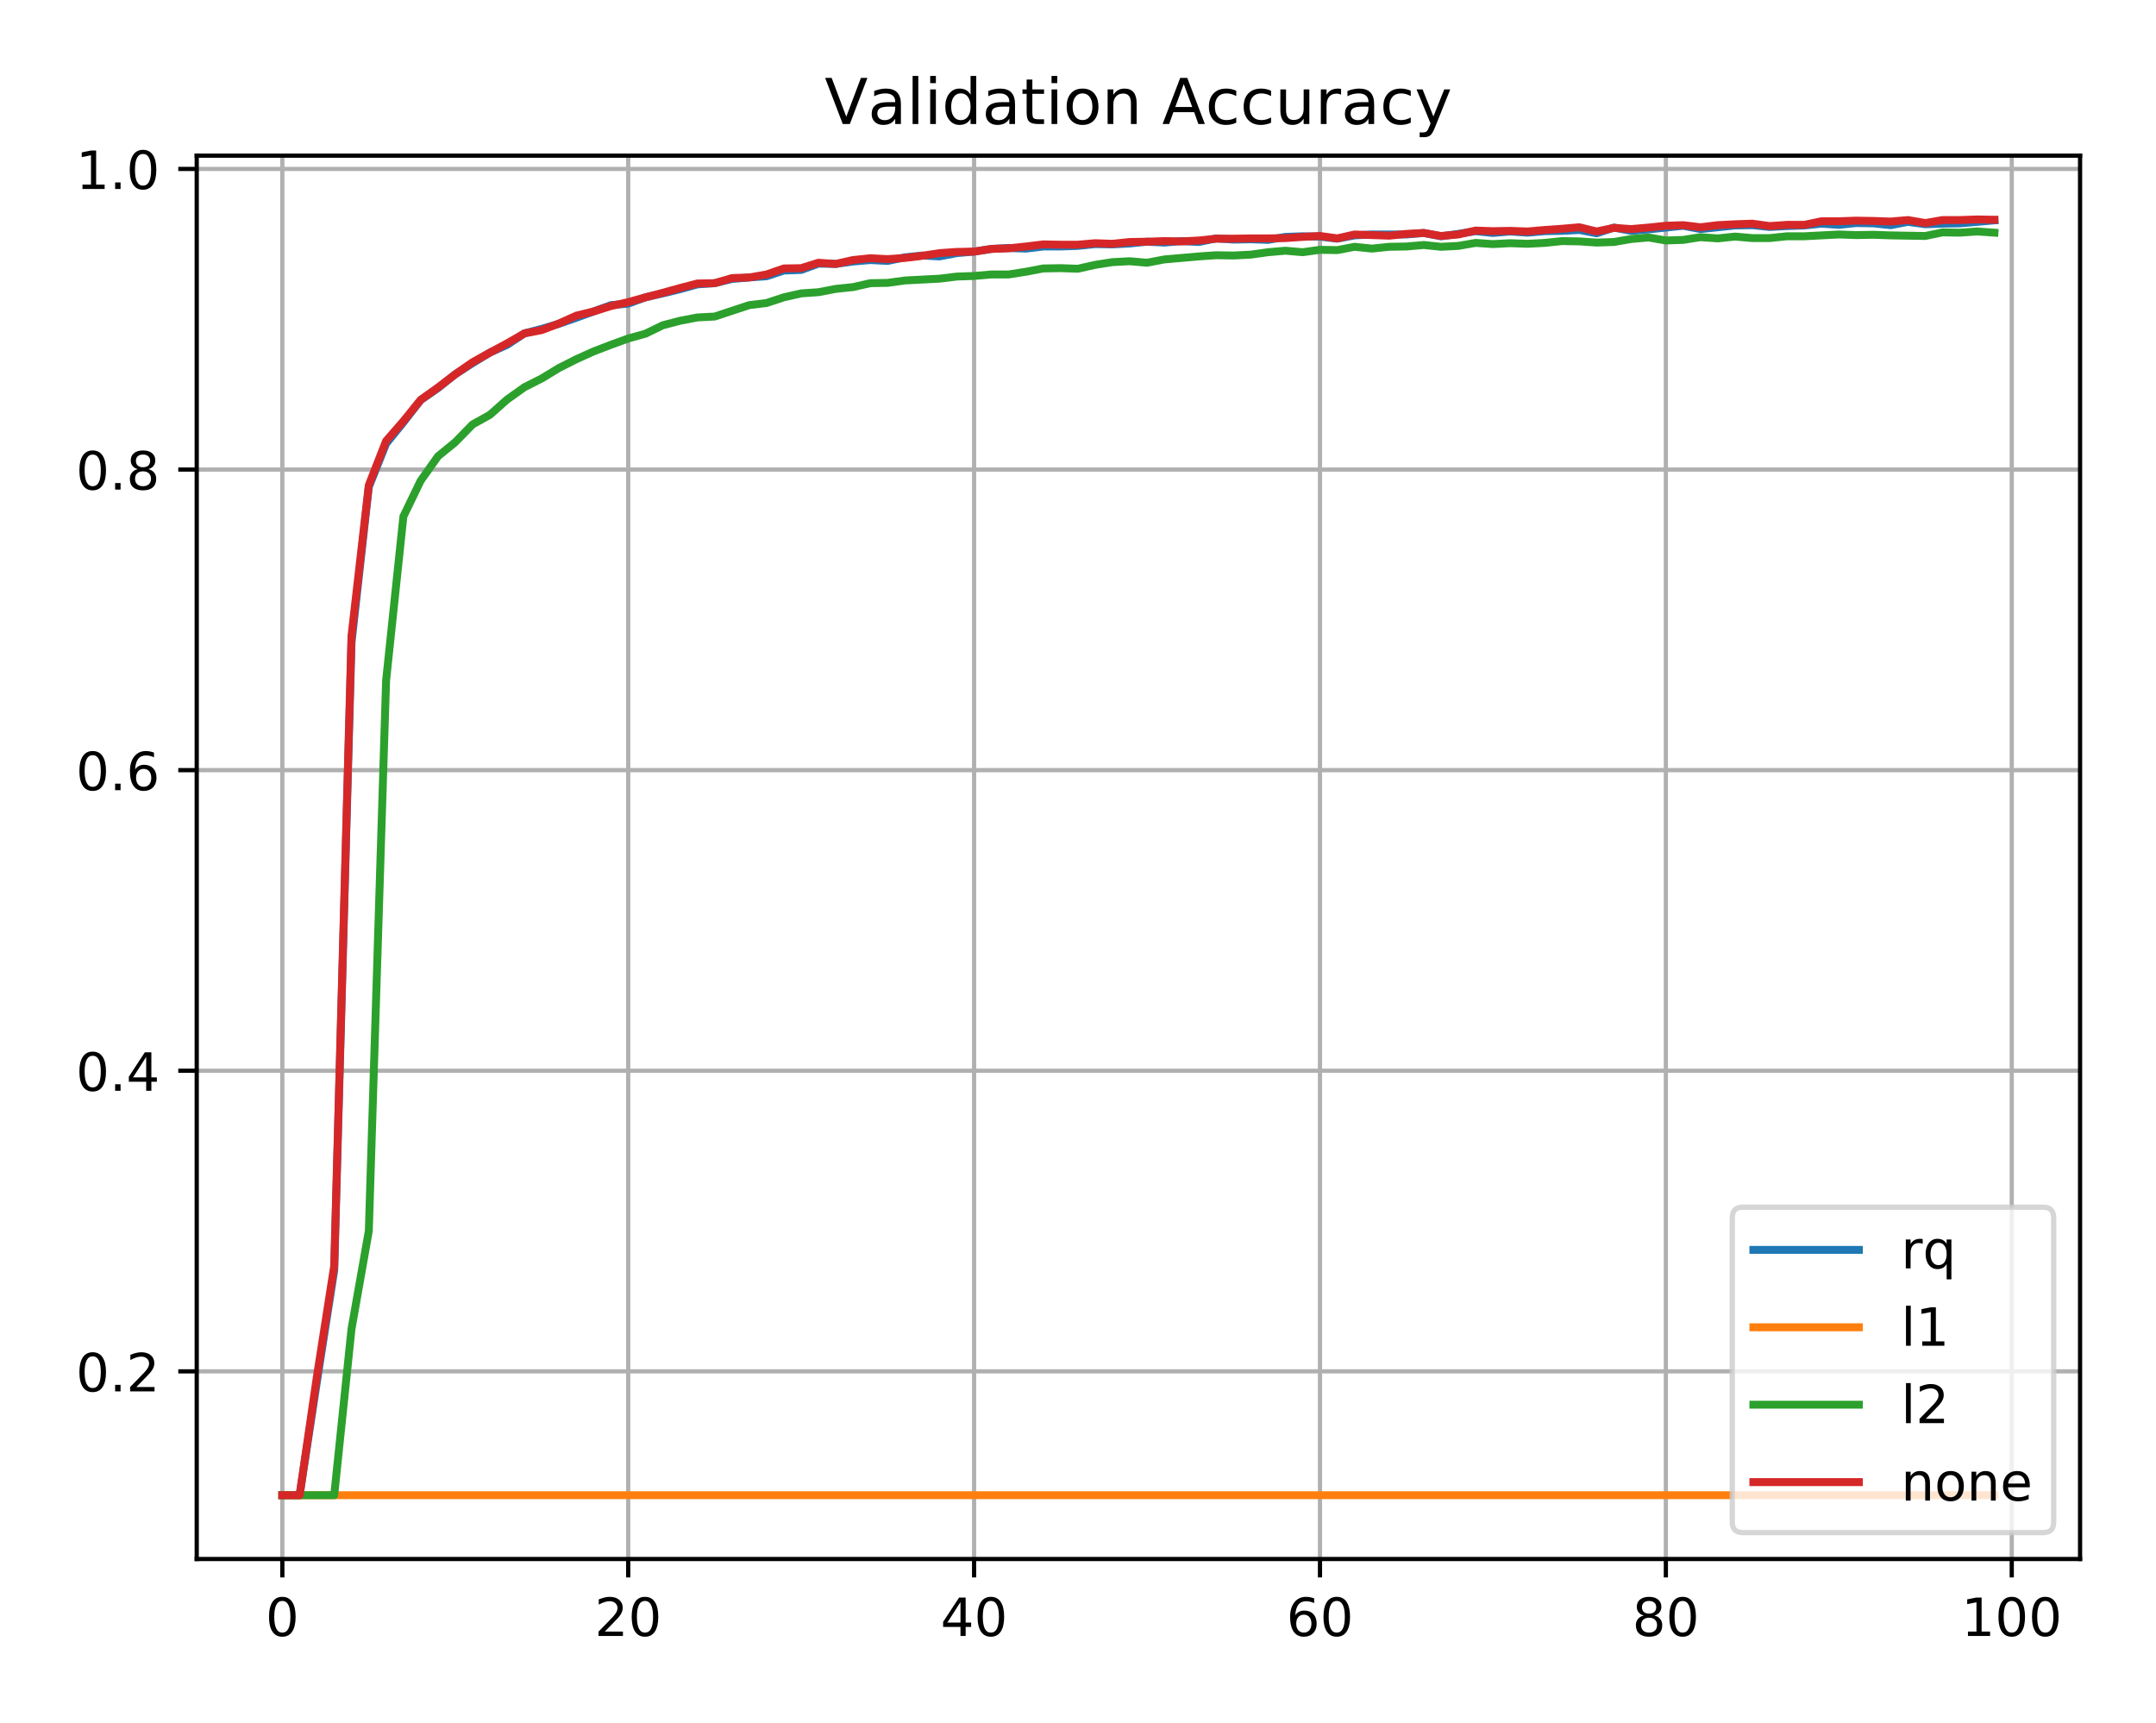 <?xml version="1.0" encoding="utf-8" standalone="no"?>
<!DOCTYPE svg PUBLIC "-//W3C//DTD SVG 1.1//EN"
  "http://www.w3.org/Graphics/SVG/1.1/DTD/svg11.dtd">
<!-- Created with matplotlib (https://matplotlib.org/) -->
<svg height="326.708pt" version="1.1" viewBox="0 0 408.823 326.708" width="408.823pt" xmlns="http://www.w3.org/2000/svg" xmlns:xlink="http://www.w3.org/1999/xlink">
 <defs>
  <style type="text/css">
*{stroke-linecap:butt;stroke-linejoin:round;}
  </style>
 </defs>
 <g id="figure_1">
  <g id="patch_1">
   <path d="M 0 326.708 
L 408.823 326.708 
L 408.823 0 
L 0 0 
z
" style="fill:#ffffff;"/>
  </g>
  <g id="axes_1">
   <g id="patch_2">
    <path d="M 37.303 295.63 
L 394.423 295.63 
L 394.423 29.518 
L 37.303 29.518 
z
" style="fill:#ffffff;"/>
   </g>
   <g id="matplotlib.axis_1">
    <g id="xtick_1">
     <g id="line2d_1">
      <path clip-path="url(#p93b2a0adc6)" d="M 53.536 295.63 
L 53.536 29.518 
" style="fill:none;stroke:#b0b0b0;stroke-linecap:square;stroke-width:0.8;"/>
     </g>
     <g id="line2d_2">
      <defs>
       <path d="M 0 0 
L 0 3.5 
" id="m58d1efe6d1" style="stroke:#000000;stroke-width:0.8;"/>
      </defs>
      <g>
       <use style="stroke:#000000;stroke-width:0.8;" x="53.536" xlink:href="#m58d1efe6d1" y="295.63"/>
      </g>
     </g>
     <g id="text_1">
      <!-- 0 -->
      <defs>
       <path d="M 31.781 66.406 
Q 24.172 66.406 20.328 58.906 
Q 16.5 51.422 16.5 36.375 
Q 16.5 21.391 20.328 13.891 
Q 24.172 6.391 31.781 6.391 
Q 39.453 6.391 43.281 13.891 
Q 47.125 21.391 47.125 36.375 
Q 47.125 51.422 43.281 58.906 
Q 39.453 66.406 31.781 66.406 
z
M 31.781 74.219 
Q 44.047 74.219 50.516 64.516 
Q 56.984 54.828 56.984 36.375 
Q 56.984 17.969 50.516 8.266 
Q 44.047 -1.422 31.781 -1.422 
Q 19.531 -1.422 13.062 8.266 
Q 6.594 17.969 6.594 36.375 
Q 6.594 54.828 13.062 64.516 
Q 19.531 74.219 31.781 74.219 
z
" id="DejaVuSans-48"/>
      </defs>
      <g transform="translate(50.355 310.229)scale(0.1 -0.1)">
       <use xlink:href="#DejaVuSans-48"/>
      </g>
     </g>
    </g>
    <g id="xtick_2">
     <g id="line2d_3">
      <path clip-path="url(#p93b2a0adc6)" d="M 119.123 295.63 
L 119.123 29.518 
" style="fill:none;stroke:#b0b0b0;stroke-linecap:square;stroke-width:0.8;"/>
     </g>
     <g id="line2d_4">
      <g>
       <use style="stroke:#000000;stroke-width:0.8;" x="119.123" xlink:href="#m58d1efe6d1" y="295.63"/>
      </g>
     </g>
     <g id="text_2">
      <!-- 20 -->
      <defs>
       <path d="M 19.188 8.297 
L 53.609 8.297 
L 53.609 0 
L 7.328 0 
L 7.328 8.297 
Q 12.938 14.109 22.625 23.891 
Q 32.328 33.688 34.812 36.531 
Q 39.547 41.844 41.422 45.531 
Q 43.312 49.219 43.312 52.781 
Q 43.312 58.594 39.234 62.25 
Q 35.156 65.922 28.609 65.922 
Q 23.969 65.922 18.812 64.312 
Q 13.672 62.703 7.812 59.422 
L 7.812 69.391 
Q 13.766 71.781 18.938 73 
Q 24.125 74.219 28.422 74.219 
Q 39.75 74.219 46.484 68.547 
Q 53.219 62.891 53.219 53.422 
Q 53.219 48.922 51.531 44.891 
Q 49.859 40.875 45.406 35.406 
Q 44.188 33.984 37.641 27.219 
Q 31.109 20.453 19.188 8.297 
z
" id="DejaVuSans-50"/>
      </defs>
      <g transform="translate(112.76 310.229)scale(0.1 -0.1)">
       <use xlink:href="#DejaVuSans-50"/>
       <use x="63.623" xlink:href="#DejaVuSans-48"/>
      </g>
     </g>
    </g>
    <g id="xtick_3">
     <g id="line2d_5">
      <path clip-path="url(#p93b2a0adc6)" d="M 184.709 295.63 
L 184.709 29.518 
" style="fill:none;stroke:#b0b0b0;stroke-linecap:square;stroke-width:0.8;"/>
     </g>
     <g id="line2d_6">
      <g>
       <use style="stroke:#000000;stroke-width:0.8;" x="184.709" xlink:href="#m58d1efe6d1" y="295.63"/>
      </g>
     </g>
     <g id="text_3">
      <!-- 40 -->
      <defs>
       <path d="M 37.797 64.312 
L 12.891 25.391 
L 37.797 25.391 
z
M 35.203 72.906 
L 47.609 72.906 
L 47.609 25.391 
L 58.016 25.391 
L 58.016 17.188 
L 47.609 17.188 
L 47.609 0 
L 37.797 0 
L 37.797 17.188 
L 4.891 17.188 
L 4.891 26.703 
z
" id="DejaVuSans-52"/>
      </defs>
      <g transform="translate(178.347 310.229)scale(0.1 -0.1)">
       <use xlink:href="#DejaVuSans-52"/>
       <use x="63.623" xlink:href="#DejaVuSans-48"/>
      </g>
     </g>
    </g>
    <g id="xtick_4">
     <g id="line2d_7">
      <path clip-path="url(#p93b2a0adc6)" d="M 250.296 295.63 
L 250.296 29.518 
" style="fill:none;stroke:#b0b0b0;stroke-linecap:square;stroke-width:0.8;"/>
     </g>
     <g id="line2d_8">
      <g>
       <use style="stroke:#000000;stroke-width:0.8;" x="250.296" xlink:href="#m58d1efe6d1" y="295.63"/>
      </g>
     </g>
     <g id="text_4">
      <!-- 60 -->
      <defs>
       <path d="M 33.016 40.375 
Q 26.375 40.375 22.484 35.828 
Q 18.609 31.297 18.609 23.391 
Q 18.609 15.531 22.484 10.953 
Q 26.375 6.391 33.016 6.391 
Q 39.656 6.391 43.531 10.953 
Q 47.406 15.531 47.406 23.391 
Q 47.406 31.297 43.531 35.828 
Q 39.656 40.375 33.016 40.375 
z
M 52.594 71.297 
L 52.594 62.312 
Q 48.875 64.062 45.094 64.984 
Q 41.312 65.922 37.594 65.922 
Q 27.828 65.922 22.672 59.328 
Q 17.531 52.734 16.797 39.406 
Q 19.672 43.656 24.016 45.922 
Q 28.375 48.188 33.594 48.188 
Q 44.578 48.188 50.953 41.516 
Q 57.328 34.859 57.328 23.391 
Q 57.328 12.156 50.688 5.359 
Q 44.047 -1.422 33.016 -1.422 
Q 20.359 -1.422 13.672 8.266 
Q 6.984 17.969 6.984 36.375 
Q 6.984 53.656 15.188 63.938 
Q 23.391 74.219 37.203 74.219 
Q 40.922 74.219 44.703 73.484 
Q 48.484 72.75 52.594 71.297 
z
" id="DejaVuSans-54"/>
      </defs>
      <g transform="translate(243.934 310.229)scale(0.1 -0.1)">
       <use xlink:href="#DejaVuSans-54"/>
       <use x="63.623" xlink:href="#DejaVuSans-48"/>
      </g>
     </g>
    </g>
    <g id="xtick_5">
     <g id="line2d_9">
      <path clip-path="url(#p93b2a0adc6)" d="M 315.883 295.63 
L 315.883 29.518 
" style="fill:none;stroke:#b0b0b0;stroke-linecap:square;stroke-width:0.8;"/>
     </g>
     <g id="line2d_10">
      <g>
       <use style="stroke:#000000;stroke-width:0.8;" x="315.883" xlink:href="#m58d1efe6d1" y="295.63"/>
      </g>
     </g>
     <g id="text_5">
      <!-- 80 -->
      <defs>
       <path d="M 31.781 34.625 
Q 24.75 34.625 20.719 30.859 
Q 16.703 27.094 16.703 20.516 
Q 16.703 13.922 20.719 10.156 
Q 24.75 6.391 31.781 6.391 
Q 38.812 6.391 42.859 10.172 
Q 46.922 13.969 46.922 20.516 
Q 46.922 27.094 42.891 30.859 
Q 38.875 34.625 31.781 34.625 
z
M 21.922 38.812 
Q 15.578 40.375 12.031 44.719 
Q 8.5 49.078 8.5 55.328 
Q 8.5 64.062 14.719 69.141 
Q 20.953 74.219 31.781 74.219 
Q 42.672 74.219 48.875 69.141 
Q 55.078 64.062 55.078 55.328 
Q 55.078 49.078 51.531 44.719 
Q 48 40.375 41.703 38.812 
Q 48.828 37.156 52.797 32.312 
Q 56.781 27.484 56.781 20.516 
Q 56.781 9.906 50.312 4.234 
Q 43.844 -1.422 31.781 -1.422 
Q 19.734 -1.422 13.25 4.234 
Q 6.781 9.906 6.781 20.516 
Q 6.781 27.484 10.781 32.312 
Q 14.797 37.156 21.922 38.812 
z
M 18.312 54.391 
Q 18.312 48.734 21.844 45.562 
Q 25.391 42.391 31.781 42.391 
Q 38.141 42.391 41.719 45.562 
Q 45.312 48.734 45.312 54.391 
Q 45.312 60.062 41.719 63.234 
Q 38.141 66.406 31.781 66.406 
Q 25.391 66.406 21.844 63.234 
Q 18.312 60.062 18.312 54.391 
z
" id="DejaVuSans-56"/>
      </defs>
      <g transform="translate(309.52 310.229)scale(0.1 -0.1)">
       <use xlink:href="#DejaVuSans-56"/>
       <use x="63.623" xlink:href="#DejaVuSans-48"/>
      </g>
     </g>
    </g>
    <g id="xtick_6">
     <g id="line2d_11">
      <path clip-path="url(#p93b2a0adc6)" d="M 381.47 295.63 
L 381.47 29.518 
" style="fill:none;stroke:#b0b0b0;stroke-linecap:square;stroke-width:0.8;"/>
     </g>
     <g id="line2d_12">
      <g>
       <use style="stroke:#000000;stroke-width:0.8;" x="381.47" xlink:href="#m58d1efe6d1" y="295.63"/>
      </g>
     </g>
     <g id="text_6">
      <!-- 100 -->
      <defs>
       <path d="M 12.406 8.297 
L 28.516 8.297 
L 28.516 63.922 
L 10.984 60.406 
L 10.984 69.391 
L 28.422 72.906 
L 38.281 72.906 
L 38.281 8.297 
L 54.391 8.297 
L 54.391 0 
L 12.406 0 
z
" id="DejaVuSans-49"/>
      </defs>
      <g transform="translate(371.926 310.229)scale(0.1 -0.1)">
       <use xlink:href="#DejaVuSans-49"/>
       <use x="63.623" xlink:href="#DejaVuSans-48"/>
       <use x="127.246" xlink:href="#DejaVuSans-48"/>
      </g>
     </g>
    </g>
   </g>
   <g id="matplotlib.axis_2">
    <g id="ytick_1">
     <g id="line2d_13">
      <path clip-path="url(#p93b2a0adc6)" d="M 37.303 260.049 
L 394.423 260.049 
" style="fill:none;stroke:#b0b0b0;stroke-linecap:square;stroke-width:0.8;"/>
     </g>
     <g id="line2d_14">
      <defs>
       <path d="M 0 0 
L -3.5 0 
" id="mcaebcd46dc" style="stroke:#000000;stroke-width:0.8;"/>
      </defs>
      <g>
       <use style="stroke:#000000;stroke-width:0.8;" x="37.303" xlink:href="#mcaebcd46dc" y="260.049"/>
      </g>
     </g>
     <g id="text_7">
      <!-- 0.2 -->
      <defs>
       <path d="M 10.688 12.406 
L 21 12.406 
L 21 0 
L 10.688 0 
z
" id="DejaVuSans-46"/>
      </defs>
      <g transform="translate(14.4 263.848)scale(0.1 -0.1)">
       <use xlink:href="#DejaVuSans-48"/>
       <use x="63.623" xlink:href="#DejaVuSans-46"/>
       <use x="95.41" xlink:href="#DejaVuSans-50"/>
      </g>
     </g>
    </g>
    <g id="ytick_2">
     <g id="line2d_15">
      <path clip-path="url(#p93b2a0adc6)" d="M 37.303 203.046 
L 394.423 203.046 
" style="fill:none;stroke:#b0b0b0;stroke-linecap:square;stroke-width:0.8;"/>
     </g>
     <g id="line2d_16">
      <g>
       <use style="stroke:#000000;stroke-width:0.8;" x="37.303" xlink:href="#mcaebcd46dc" y="203.046"/>
      </g>
     </g>
     <g id="text_8">
      <!-- 0.4 -->
      <g transform="translate(14.4 206.845)scale(0.1 -0.1)">
       <use xlink:href="#DejaVuSans-48"/>
       <use x="63.623" xlink:href="#DejaVuSans-46"/>
       <use x="95.41" xlink:href="#DejaVuSans-52"/>
      </g>
     </g>
    </g>
    <g id="ytick_3">
     <g id="line2d_17">
      <path clip-path="url(#p93b2a0adc6)" d="M 37.303 146.043 
L 394.423 146.043 
" style="fill:none;stroke:#b0b0b0;stroke-linecap:square;stroke-width:0.8;"/>
     </g>
     <g id="line2d_18">
      <g>
       <use style="stroke:#000000;stroke-width:0.8;" x="37.303" xlink:href="#mcaebcd46dc" y="146.043"/>
      </g>
     </g>
     <g id="text_9">
      <!-- 0.6 -->
      <g transform="translate(14.4 149.843)scale(0.1 -0.1)">
       <use xlink:href="#DejaVuSans-48"/>
       <use x="63.623" xlink:href="#DejaVuSans-46"/>
       <use x="95.41" xlink:href="#DejaVuSans-54"/>
      </g>
     </g>
    </g>
    <g id="ytick_4">
     <g id="line2d_19">
      <path clip-path="url(#p93b2a0adc6)" d="M 37.303 89.04 
L 394.423 89.04 
" style="fill:none;stroke:#b0b0b0;stroke-linecap:square;stroke-width:0.8;"/>
     </g>
     <g id="line2d_20">
      <g>
       <use style="stroke:#000000;stroke-width:0.8;" x="37.303" xlink:href="#mcaebcd46dc" y="89.04"/>
      </g>
     </g>
     <g id="text_10">
      <!-- 0.8 -->
      <g transform="translate(14.4 92.84)scale(0.1 -0.1)">
       <use xlink:href="#DejaVuSans-48"/>
       <use x="63.623" xlink:href="#DejaVuSans-46"/>
       <use x="95.41" xlink:href="#DejaVuSans-56"/>
      </g>
     </g>
    </g>
    <g id="ytick_5">
     <g id="line2d_21">
      <path clip-path="url(#p93b2a0adc6)" d="M 37.303 32.038 
L 394.423 32.038 
" style="fill:none;stroke:#b0b0b0;stroke-linecap:square;stroke-width:0.8;"/>
     </g>
     <g id="line2d_22">
      <g>
       <use style="stroke:#000000;stroke-width:0.8;" x="37.303" xlink:href="#mcaebcd46dc" y="32.038"/>
      </g>
     </g>
     <g id="text_11">
      <!-- 1.0 -->
      <g transform="translate(14.4 35.837)scale(0.1 -0.1)">
       <use xlink:href="#DejaVuSans-49"/>
       <use x="63.623" xlink:href="#DejaVuSans-46"/>
       <use x="95.41" xlink:href="#DejaVuSans-48"/>
      </g>
     </g>
    </g>
   </g>
   <g id="line2d_23">
    <path clip-path="url(#p93b2a0adc6)" d="M 53.536 283.534 
L 56.815 283.534 
L 60.095 261.987 
L 63.374 240.896 
L 66.653 121.874 
L 69.933 92.347 
L 73.212 84.138 
L 76.491 80.091 
L 79.771 75.873 
L 83.05 73.593 
L 86.329 70.971 
L 89.609 68.861 
L 92.888 66.866 
L 96.167 65.384 
L 99.447 63.218 
L 102.726 62.363 
L 106.005 61.394 
L 109.285 60.254 
L 112.564 59.057 
L 115.843 57.86 
L 119.123 57.575 
L 122.402 56.378 
L 125.681 55.637 
L 128.961 54.839 
L 132.24 53.927 
L 135.519 53.699 
L 138.799 52.901 
L 142.078 52.616 
L 145.357 52.388 
L 148.637 51.305 
L 151.916 51.191 
L 155.195 49.994 
L 158.475 50.051 
L 161.754 49.595 
L 165.033 49.31 
L 168.313 49.481 
L 171.592 48.796 
L 174.871 48.454 
L 178.151 48.625 
L 181.43 47.998 
L 184.709 47.713 
L 187.989 47.2 
L 191.268 47.029 
L 194.547 47.143 
L 197.827 46.744 
L 201.106 46.744 
L 204.385 46.63 
L 207.665 46.288 
L 210.944 46.345 
L 214.223 46.174 
L 217.503 45.832 
L 220.782 46.003 
L 224.061 45.718 
L 227.341 45.889 
L 230.62 45.205 
L 233.899 45.433 
L 237.179 45.376 
L 240.458 45.49 
L 243.738 44.92 
L 247.017 44.806 
L 250.296 44.863 
L 253.576 45.262 
L 256.855 44.635 
L 260.134 44.464 
L 263.414 44.464 
L 266.693 44.464 
L 269.972 44.179 
L 273.252 44.806 
L 276.531 44.35 
L 279.81 43.837 
L 283.09 44.179 
L 286.369 43.894 
L 289.648 44.122 
L 292.928 43.837 
L 296.207 43.78 
L 299.486 43.609 
L 302.766 44.236 
L 306.045 43.153 
L 309.324 43.78 
L 312.604 43.495 
L 315.883 43.153 
L 319.162 42.811 
L 322.442 43.438 
L 325.721 43.096 
L 329 42.754 
L 332.28 42.697 
L 335.559 43.039 
L 338.838 42.868 
L 342.118 42.754 
L 345.397 42.412 
L 348.676 42.64 
L 351.956 42.298 
L 355.235 42.355 
L 358.514 42.697 
L 361.794 42.07 
L 365.073 42.526 
L 368.352 42.412 
L 371.632 42.355 
L 374.911 42.07 
L 378.19 41.785 
" style="fill:none;stroke:#1f77b4;stroke-linecap:square;stroke-width:1.5;"/>
   </g>
   <g id="line2d_24">
    <path clip-path="url(#p93b2a0adc6)" d="M 53.536 283.534 
L 56.815 283.534 
L 60.095 283.534 
L 63.374 283.534 
L 66.653 283.534 
L 69.933 283.534 
L 73.212 283.534 
L 76.491 283.534 
L 79.771 283.534 
L 83.05 283.534 
L 86.329 283.534 
L 89.609 283.534 
L 92.888 283.534 
L 96.167 283.534 
L 99.447 283.534 
L 102.726 283.534 
L 106.005 283.534 
L 109.285 283.534 
L 112.564 283.534 
L 115.843 283.534 
L 119.123 283.534 
L 122.402 283.534 
L 125.681 283.534 
L 128.961 283.534 
L 132.24 283.534 
L 135.519 283.534 
L 138.799 283.534 
L 142.078 283.534 
L 145.357 283.534 
L 148.637 283.534 
L 151.916 283.534 
L 155.195 283.534 
L 158.475 283.534 
L 161.754 283.534 
L 165.033 283.534 
L 168.313 283.534 
L 171.592 283.534 
L 174.871 283.534 
L 178.151 283.534 
L 181.43 283.534 
L 184.709 283.534 
L 187.989 283.534 
L 191.268 283.534 
L 194.547 283.534 
L 197.827 283.534 
L 201.106 283.534 
L 204.385 283.534 
L 207.665 283.534 
L 210.944 283.534 
L 214.223 283.534 
L 217.503 283.534 
L 220.782 283.534 
L 224.061 283.534 
L 227.341 283.534 
L 230.62 283.534 
L 233.899 283.534 
L 237.179 283.534 
L 240.458 283.534 
L 243.738 283.534 
L 247.017 283.534 
L 250.296 283.534 
L 253.576 283.534 
L 256.855 283.534 
L 260.134 283.534 
L 263.414 283.534 
L 266.693 283.534 
L 269.972 283.534 
L 273.252 283.534 
L 276.531 283.534 
L 279.81 283.534 
L 283.09 283.534 
L 286.369 283.534 
L 289.648 283.534 
L 292.928 283.534 
L 296.207 283.534 
L 299.486 283.534 
L 302.766 283.534 
L 306.045 283.534 
L 309.324 283.534 
L 312.604 283.534 
L 315.883 283.534 
L 319.162 283.534 
L 322.442 283.534 
L 325.721 283.534 
L 329 283.534 
L 332.28 283.534 
L 335.559 283.534 
L 338.838 283.534 
L 342.118 283.534 
L 345.397 283.534 
L 348.676 283.534 
L 351.956 283.534 
L 355.235 283.534 
L 358.514 283.534 
L 361.794 283.534 
L 365.073 283.534 
L 368.352 283.534 
L 371.632 283.534 
L 374.911 283.534 
L 378.19 283.534 
" style="fill:none;stroke:#ff7f0e;stroke-linecap:square;stroke-width:1.5;"/>
   </g>
   <g id="line2d_25">
    <path clip-path="url(#p93b2a0adc6)" d="M 53.536 283.534 
L 56.815 283.534 
L 60.095 283.534 
L 63.374 283.534 
L 66.653 252.012 
L 69.933 233.429 
L 73.212 129.056 
L 76.491 97.933 
L 79.771 91.15 
L 83.05 86.532 
L 86.329 83.853 
L 89.609 80.49 
L 92.888 78.666 
L 96.167 75.759 
L 99.447 73.422 
L 102.726 71.769 
L 106.005 69.774 
L 109.285 68.12 
L 112.564 66.638 
L 115.843 65.384 
L 119.123 64.187 
L 122.402 63.275 
L 125.681 61.679 
L 128.961 60.824 
L 132.24 60.197 
L 135.519 60.026 
L 138.799 58.943 
L 142.078 57.86 
L 145.357 57.461 
L 148.637 56.378 
L 151.916 55.637 
L 155.195 55.409 
L 158.475 54.782 
L 161.754 54.44 
L 165.033 53.699 
L 168.313 53.642 
L 171.592 53.186 
L 174.871 53.015 
L 178.151 52.844 
L 181.43 52.445 
L 184.709 52.331 
L 187.989 52.046 
L 191.268 52.046 
L 194.547 51.533 
L 197.827 50.906 
L 201.106 50.849 
L 204.385 50.963 
L 207.665 50.222 
L 210.944 49.709 
L 214.223 49.538 
L 217.503 49.823 
L 220.782 49.196 
L 224.061 48.91 
L 227.341 48.625 
L 230.62 48.397 
L 233.899 48.454 
L 237.179 48.283 
L 240.458 47.827 
L 243.738 47.542 
L 247.017 47.827 
L 250.296 47.371 
L 253.576 47.428 
L 256.855 46.801 
L 260.134 47.143 
L 263.414 46.801 
L 266.693 46.744 
L 269.972 46.459 
L 273.252 46.801 
L 276.531 46.63 
L 279.81 46.06 
L 283.09 46.288 
L 286.369 46.117 
L 289.648 46.231 
L 292.928 46.06 
L 296.207 45.718 
L 299.486 45.775 
L 302.766 46.003 
L 306.045 45.889 
L 309.324 45.319 
L 312.604 45.034 
L 315.883 45.604 
L 319.162 45.49 
L 322.442 44.977 
L 325.721 45.205 
L 329 44.863 
L 332.28 45.148 
L 335.559 45.148 
L 338.838 44.806 
L 342.118 44.806 
L 345.397 44.635 
L 348.676 44.464 
L 351.956 44.578 
L 355.235 44.521 
L 358.514 44.635 
L 361.794 44.692 
L 365.073 44.749 
L 368.352 44.065 
L 371.632 44.122 
L 374.911 43.894 
L 378.19 44.122 
" style="fill:none;stroke:#2ca02c;stroke-linecap:square;stroke-width:1.5;"/>
   </g>
   <g id="line2d_26">
    <path clip-path="url(#p93b2a0adc6)" d="M 53.536 283.534 
L 56.815 283.534 
L 60.095 261.018 
L 63.374 240.041 
L 66.653 120.563 
L 69.933 92.005 
L 73.212 83.625 
L 76.491 79.863 
L 79.771 75.816 
L 83.05 73.479 
L 86.329 70.971 
L 89.609 68.69 
L 92.888 66.866 
L 96.167 65.099 
L 99.447 63.218 
L 102.726 62.591 
L 106.005 61.337 
L 109.285 59.855 
L 112.564 59.057 
L 115.843 58.031 
L 119.123 57.29 
L 122.402 56.378 
L 125.681 55.523 
L 128.961 54.611 
L 132.24 53.756 
L 135.519 53.699 
L 138.799 52.73 
L 142.078 52.616 
L 145.357 52.046 
L 148.637 50.906 
L 151.916 50.849 
L 155.195 49.823 
L 158.475 50.051 
L 161.754 49.31 
L 165.033 48.968 
L 168.313 49.139 
L 171.592 48.91 
L 174.871 48.511 
L 178.151 47.998 
L 181.43 47.77 
L 184.709 47.713 
L 187.989 47.2 
L 191.268 47.086 
L 194.547 46.744 
L 197.827 46.345 
L 201.106 46.402 
L 204.385 46.402 
L 207.665 46.117 
L 210.944 46.231 
L 214.223 45.889 
L 217.503 45.832 
L 220.782 45.718 
L 224.061 45.775 
L 227.341 45.604 
L 230.62 45.262 
L 233.899 45.262 
L 237.179 45.205 
L 240.458 45.205 
L 243.738 45.148 
L 247.017 44.92 
L 250.296 44.749 
L 253.576 45.205 
L 256.855 44.464 
L 260.134 44.578 
L 263.414 44.692 
L 266.693 44.35 
L 269.972 44.179 
L 273.252 44.749 
L 276.531 44.464 
L 279.81 43.723 
L 283.09 43.837 
L 286.369 43.78 
L 289.648 43.894 
L 292.928 43.609 
L 296.207 43.381 
L 299.486 43.096 
L 302.766 43.894 
L 306.045 43.21 
L 309.324 43.438 
L 312.604 43.153 
L 315.883 42.811 
L 319.162 42.697 
L 322.442 43.096 
L 325.721 42.697 
L 329 42.526 
L 332.28 42.412 
L 335.559 42.868 
L 338.838 42.64 
L 342.118 42.64 
L 345.397 41.956 
L 348.676 41.956 
L 351.956 41.842 
L 355.235 41.899 
L 358.514 42.013 
L 361.794 41.728 
L 365.073 42.298 
L 368.352 41.728 
L 371.632 41.728 
L 374.911 41.614 
L 378.19 41.671 
" style="fill:none;stroke:#d62728;stroke-linecap:square;stroke-width:1.5;"/>
   </g>
   <g id="patch_3">
    <path d="M 37.303 295.63 
L 37.303 29.518 
" style="fill:none;stroke:#000000;stroke-linecap:square;stroke-linejoin:miter;stroke-width:0.8;"/>
   </g>
   <g id="patch_4">
    <path d="M 394.423 295.63 
L 394.423 29.518 
" style="fill:none;stroke:#000000;stroke-linecap:square;stroke-linejoin:miter;stroke-width:0.8;"/>
   </g>
   <g id="patch_5">
    <path d="M 37.303 295.63 
L 394.423 295.63 
" style="fill:none;stroke:#000000;stroke-linecap:square;stroke-linejoin:miter;stroke-width:0.8;"/>
   </g>
   <g id="patch_6">
    <path d="M 37.303 29.518 
L 394.423 29.518 
" style="fill:none;stroke:#000000;stroke-linecap:square;stroke-linejoin:miter;stroke-width:0.8;"/>
   </g>
   <g id="text_12">
    <!-- Validation Accuracy -->
    <defs>
     <path d="M 28.609 0 
L 0.781 72.906 
L 11.078 72.906 
L 34.188 11.531 
L 57.328 72.906 
L 67.578 72.906 
L 39.797 0 
z
" id="DejaVuSans-86"/>
     <path d="M 34.281 27.484 
Q 23.391 27.484 19.188 25 
Q 14.984 22.516 14.984 16.5 
Q 14.984 11.719 18.141 8.906 
Q 21.297 6.109 26.703 6.109 
Q 34.188 6.109 38.703 11.406 
Q 43.219 16.703 43.219 25.484 
L 43.219 27.484 
z
M 52.203 31.203 
L 52.203 0 
L 43.219 0 
L 43.219 8.297 
Q 40.141 3.328 35.547 0.953 
Q 30.953 -1.422 24.312 -1.422 
Q 15.922 -1.422 10.953 3.297 
Q 6 8.016 6 15.922 
Q 6 25.141 12.172 29.828 
Q 18.359 34.516 30.609 34.516 
L 43.219 34.516 
L 43.219 35.406 
Q 43.219 41.609 39.141 45 
Q 35.062 48.391 27.688 48.391 
Q 23 48.391 18.547 47.266 
Q 14.109 46.141 10.016 43.891 
L 10.016 52.203 
Q 14.938 54.109 19.578 55.047 
Q 24.219 56 28.609 56 
Q 40.484 56 46.344 49.844 
Q 52.203 43.703 52.203 31.203 
z
" id="DejaVuSans-97"/>
     <path d="M 9.422 75.984 
L 18.406 75.984 
L 18.406 0 
L 9.422 0 
z
" id="DejaVuSans-108"/>
     <path d="M 9.422 54.688 
L 18.406 54.688 
L 18.406 0 
L 9.422 0 
z
M 9.422 75.984 
L 18.406 75.984 
L 18.406 64.594 
L 9.422 64.594 
z
" id="DejaVuSans-105"/>
     <path d="M 45.406 46.391 
L 45.406 75.984 
L 54.391 75.984 
L 54.391 0 
L 45.406 0 
L 45.406 8.203 
Q 42.578 3.328 38.25 0.953 
Q 33.938 -1.422 27.875 -1.422 
Q 17.969 -1.422 11.734 6.484 
Q 5.516 14.406 5.516 27.297 
Q 5.516 40.188 11.734 48.094 
Q 17.969 56 27.875 56 
Q 33.938 56 38.25 53.625 
Q 42.578 51.266 45.406 46.391 
z
M 14.797 27.297 
Q 14.797 17.391 18.875 11.75 
Q 22.953 6.109 30.078 6.109 
Q 37.203 6.109 41.297 11.75 
Q 45.406 17.391 45.406 27.297 
Q 45.406 37.203 41.297 42.844 
Q 37.203 48.484 30.078 48.484 
Q 22.953 48.484 18.875 42.844 
Q 14.797 37.203 14.797 27.297 
z
" id="DejaVuSans-100"/>
     <path d="M 18.312 70.219 
L 18.312 54.688 
L 36.812 54.688 
L 36.812 47.703 
L 18.312 47.703 
L 18.312 18.016 
Q 18.312 11.328 20.141 9.422 
Q 21.969 7.516 27.594 7.516 
L 36.812 7.516 
L 36.812 0 
L 27.594 0 
Q 17.188 0 13.234 3.875 
Q 9.281 7.766 9.281 18.016 
L 9.281 47.703 
L 2.688 47.703 
L 2.688 54.688 
L 9.281 54.688 
L 9.281 70.219 
z
" id="DejaVuSans-116"/>
     <path d="M 30.609 48.391 
Q 23.391 48.391 19.188 42.75 
Q 14.984 37.109 14.984 27.297 
Q 14.984 17.484 19.156 11.844 
Q 23.344 6.203 30.609 6.203 
Q 37.797 6.203 41.984 11.859 
Q 46.188 17.531 46.188 27.297 
Q 46.188 37.016 41.984 42.703 
Q 37.797 48.391 30.609 48.391 
z
M 30.609 56 
Q 42.328 56 49.016 48.375 
Q 55.719 40.766 55.719 27.297 
Q 55.719 13.875 49.016 6.219 
Q 42.328 -1.422 30.609 -1.422 
Q 18.844 -1.422 12.172 6.219 
Q 5.516 13.875 5.516 27.297 
Q 5.516 40.766 12.172 48.375 
Q 18.844 56 30.609 56 
z
" id="DejaVuSans-111"/>
     <path d="M 54.891 33.016 
L 54.891 0 
L 45.906 0 
L 45.906 32.719 
Q 45.906 40.484 42.875 44.328 
Q 39.844 48.188 33.797 48.188 
Q 26.516 48.188 22.312 43.547 
Q 18.109 38.922 18.109 30.906 
L 18.109 0 
L 9.078 0 
L 9.078 54.688 
L 18.109 54.688 
L 18.109 46.188 
Q 21.344 51.125 25.703 53.562 
Q 30.078 56 35.797 56 
Q 45.219 56 50.047 50.172 
Q 54.891 44.344 54.891 33.016 
z
" id="DejaVuSans-110"/>
     <path id="DejaVuSans-32"/>
     <path d="M 34.188 63.188 
L 20.797 26.906 
L 47.609 26.906 
z
M 28.609 72.906 
L 39.797 72.906 
L 67.578 0 
L 57.328 0 
L 50.688 18.703 
L 17.828 18.703 
L 11.188 0 
L 0.781 0 
z
" id="DejaVuSans-65"/>
     <path d="M 48.781 52.594 
L 48.781 44.188 
Q 44.969 46.297 41.141 47.344 
Q 37.312 48.391 33.406 48.391 
Q 24.656 48.391 19.812 42.844 
Q 14.984 37.312 14.984 27.297 
Q 14.984 17.281 19.812 11.734 
Q 24.656 6.203 33.406 6.203 
Q 37.312 6.203 41.141 7.25 
Q 44.969 8.297 48.781 10.406 
L 48.781 2.094 
Q 45.016 0.344 40.984 -0.531 
Q 36.969 -1.422 32.422 -1.422 
Q 20.062 -1.422 12.781 6.344 
Q 5.516 14.109 5.516 27.297 
Q 5.516 40.672 12.859 48.328 
Q 20.219 56 33.016 56 
Q 37.156 56 41.109 55.141 
Q 45.062 54.297 48.781 52.594 
z
" id="DejaVuSans-99"/>
     <path d="M 8.5 21.578 
L 8.5 54.688 
L 17.484 54.688 
L 17.484 21.922 
Q 17.484 14.156 20.5 10.266 
Q 23.531 6.391 29.594 6.391 
Q 36.859 6.391 41.078 11.031 
Q 45.312 15.672 45.312 23.688 
L 45.312 54.688 
L 54.297 54.688 
L 54.297 0 
L 45.312 0 
L 45.312 8.406 
Q 42.047 3.422 37.719 1 
Q 33.406 -1.422 27.688 -1.422 
Q 18.266 -1.422 13.375 4.438 
Q 8.5 10.297 8.5 21.578 
z
M 31.109 56 
z
" id="DejaVuSans-117"/>
     <path d="M 41.109 46.297 
Q 39.594 47.172 37.812 47.578 
Q 36.031 48 33.891 48 
Q 26.266 48 22.188 43.047 
Q 18.109 38.094 18.109 28.812 
L 18.109 0 
L 9.078 0 
L 9.078 54.688 
L 18.109 54.688 
L 18.109 46.188 
Q 20.953 51.172 25.484 53.578 
Q 30.031 56 36.531 56 
Q 37.453 56 38.578 55.875 
Q 39.703 55.766 41.062 55.516 
z
" id="DejaVuSans-114"/>
     <path d="M 32.172 -5.078 
Q 28.375 -14.844 24.75 -17.812 
Q 21.141 -20.797 15.094 -20.797 
L 7.906 -20.797 
L 7.906 -13.281 
L 13.188 -13.281 
Q 16.891 -13.281 18.938 -11.516 
Q 21 -9.766 23.484 -3.219 
L 25.094 0.875 
L 2.984 54.688 
L 12.5 54.688 
L 29.594 11.922 
L 46.688 54.688 
L 56.203 54.688 
z
" id="DejaVuSans-121"/>
    </defs>
    <g transform="translate(156.371 23.518)scale(0.12 -0.12)">
     <use xlink:href="#DejaVuSans-86"/>
     <use x="68.299" xlink:href="#DejaVuSans-97"/>
     <use x="129.578" xlink:href="#DejaVuSans-108"/>
     <use x="157.361" xlink:href="#DejaVuSans-105"/>
     <use x="185.145" xlink:href="#DejaVuSans-100"/>
     <use x="248.621" xlink:href="#DejaVuSans-97"/>
     <use x="309.9" xlink:href="#DejaVuSans-116"/>
     <use x="349.109" xlink:href="#DejaVuSans-105"/>
     <use x="376.893" xlink:href="#DejaVuSans-111"/>
     <use x="438.074" xlink:href="#DejaVuSans-110"/>
     <use x="501.453" xlink:href="#DejaVuSans-32"/>
     <use x="533.24" xlink:href="#DejaVuSans-65"/>
     <use x="601.633" xlink:href="#DejaVuSans-99"/>
     <use x="656.613" xlink:href="#DejaVuSans-99"/>
     <use x="711.594" xlink:href="#DejaVuSans-117"/>
     <use x="774.973" xlink:href="#DejaVuSans-114"/>
     <use x="816.086" xlink:href="#DejaVuSans-97"/>
     <use x="877.365" xlink:href="#DejaVuSans-99"/>
     <use x="932.346" xlink:href="#DejaVuSans-121"/>
    </g>
   </g>
   <g id="legend_1">
    <g id="patch_7">
     <path d="M 330.476 290.63 
L 387.423 290.63 
Q 389.423 290.63 389.423 288.63 
L 389.423 230.918 
Q 389.423 228.918 387.423 228.918 
L 330.476 228.918 
Q 328.476 228.918 328.476 230.918 
L 328.476 288.63 
Q 328.476 290.63 330.476 290.63 
z
" style="fill:#ffffff;opacity:0.8;stroke:#cccccc;stroke-linejoin:miter;"/>
    </g>
    <g id="line2d_27">
     <path d="M 332.476 237.016 
L 352.476 237.016 
" style="fill:none;stroke:#1f77b4;stroke-linecap:square;stroke-width:1.5;"/>
    </g>
    <g id="line2d_28"/>
    <g id="text_13">
     <!-- rq -->
     <defs>
      <path d="M 14.797 27.297 
Q 14.797 17.391 18.875 11.75 
Q 22.953 6.109 30.078 6.109 
Q 37.203 6.109 41.297 11.75 
Q 45.406 17.391 45.406 27.297 
Q 45.406 37.203 41.297 42.844 
Q 37.203 48.484 30.078 48.484 
Q 22.953 48.484 18.875 42.844 
Q 14.797 37.203 14.797 27.297 
z
M 45.406 8.203 
Q 42.578 3.328 38.25 0.953 
Q 33.938 -1.422 27.875 -1.422 
Q 17.969 -1.422 11.734 6.484 
Q 5.516 14.406 5.516 27.297 
Q 5.516 40.188 11.734 48.094 
Q 17.969 56 27.875 56 
Q 33.938 56 38.25 53.625 
Q 42.578 51.266 45.406 46.391 
L 45.406 54.688 
L 54.391 54.688 
L 54.391 -20.797 
L 45.406 -20.797 
z
" id="DejaVuSans-113"/>
     </defs>
     <g transform="translate(360.476 240.516)scale(0.1 -0.1)">
      <use xlink:href="#DejaVuSans-114"/>
      <use x="41.098" xlink:href="#DejaVuSans-113"/>
     </g>
    </g>
    <g id="line2d_29">
     <path d="M 332.476 251.694 
L 352.476 251.694 
" style="fill:none;stroke:#ff7f0e;stroke-linecap:square;stroke-width:1.5;"/>
    </g>
    <g id="line2d_30"/>
    <g id="text_14">
     <!-- l1 -->
     <g transform="translate(360.476 255.194)scale(0.1 -0.1)">
      <use xlink:href="#DejaVuSans-108"/>
      <use x="27.783" xlink:href="#DejaVuSans-49"/>
     </g>
    </g>
    <g id="line2d_31">
     <path d="M 332.476 266.372 
L 352.476 266.372 
" style="fill:none;stroke:#2ca02c;stroke-linecap:square;stroke-width:1.5;"/>
    </g>
    <g id="line2d_32"/>
    <g id="text_15">
     <!-- l2 -->
     <g transform="translate(360.476 269.872)scale(0.1 -0.1)">
      <use xlink:href="#DejaVuSans-108"/>
      <use x="27.783" xlink:href="#DejaVuSans-50"/>
     </g>
    </g>
    <g id="line2d_33">
     <path d="M 332.476 281.05 
L 352.476 281.05 
" style="fill:none;stroke:#d62728;stroke-linecap:square;stroke-width:1.5;"/>
    </g>
    <g id="line2d_34"/>
    <g id="text_16">
     <!-- none -->
     <defs>
      <path d="M 56.203 29.594 
L 56.203 25.203 
L 14.891 25.203 
Q 15.484 15.922 20.484 11.062 
Q 25.484 6.203 34.422 6.203 
Q 39.594 6.203 44.453 7.469 
Q 49.312 8.734 54.109 11.281 
L 54.109 2.781 
Q 49.266 0.734 44.188 -0.344 
Q 39.109 -1.422 33.891 -1.422 
Q 20.797 -1.422 13.156 6.188 
Q 5.516 13.812 5.516 26.812 
Q 5.516 40.234 12.766 48.109 
Q 20.016 56 32.328 56 
Q 43.359 56 49.781 48.891 
Q 56.203 41.797 56.203 29.594 
z
M 47.219 32.234 
Q 47.125 39.594 43.094 43.984 
Q 39.062 48.391 32.422 48.391 
Q 24.906 48.391 20.391 44.141 
Q 15.875 39.891 15.188 32.172 
z
" id="DejaVuSans-101"/>
     </defs>
     <g transform="translate(360.476 284.55)scale(0.1 -0.1)">
      <use xlink:href="#DejaVuSans-110"/>
      <use x="63.379" xlink:href="#DejaVuSans-111"/>
      <use x="124.561" xlink:href="#DejaVuSans-110"/>
      <use x="187.939" xlink:href="#DejaVuSans-101"/>
     </g>
    </g>
   </g>
  </g>
 </g>
 <defs>
  <clipPath id="p93b2a0adc6">
   <rect height="266.112" width="357.12" x="37.303" y="29.518"/>
  </clipPath>
 </defs>
</svg>
